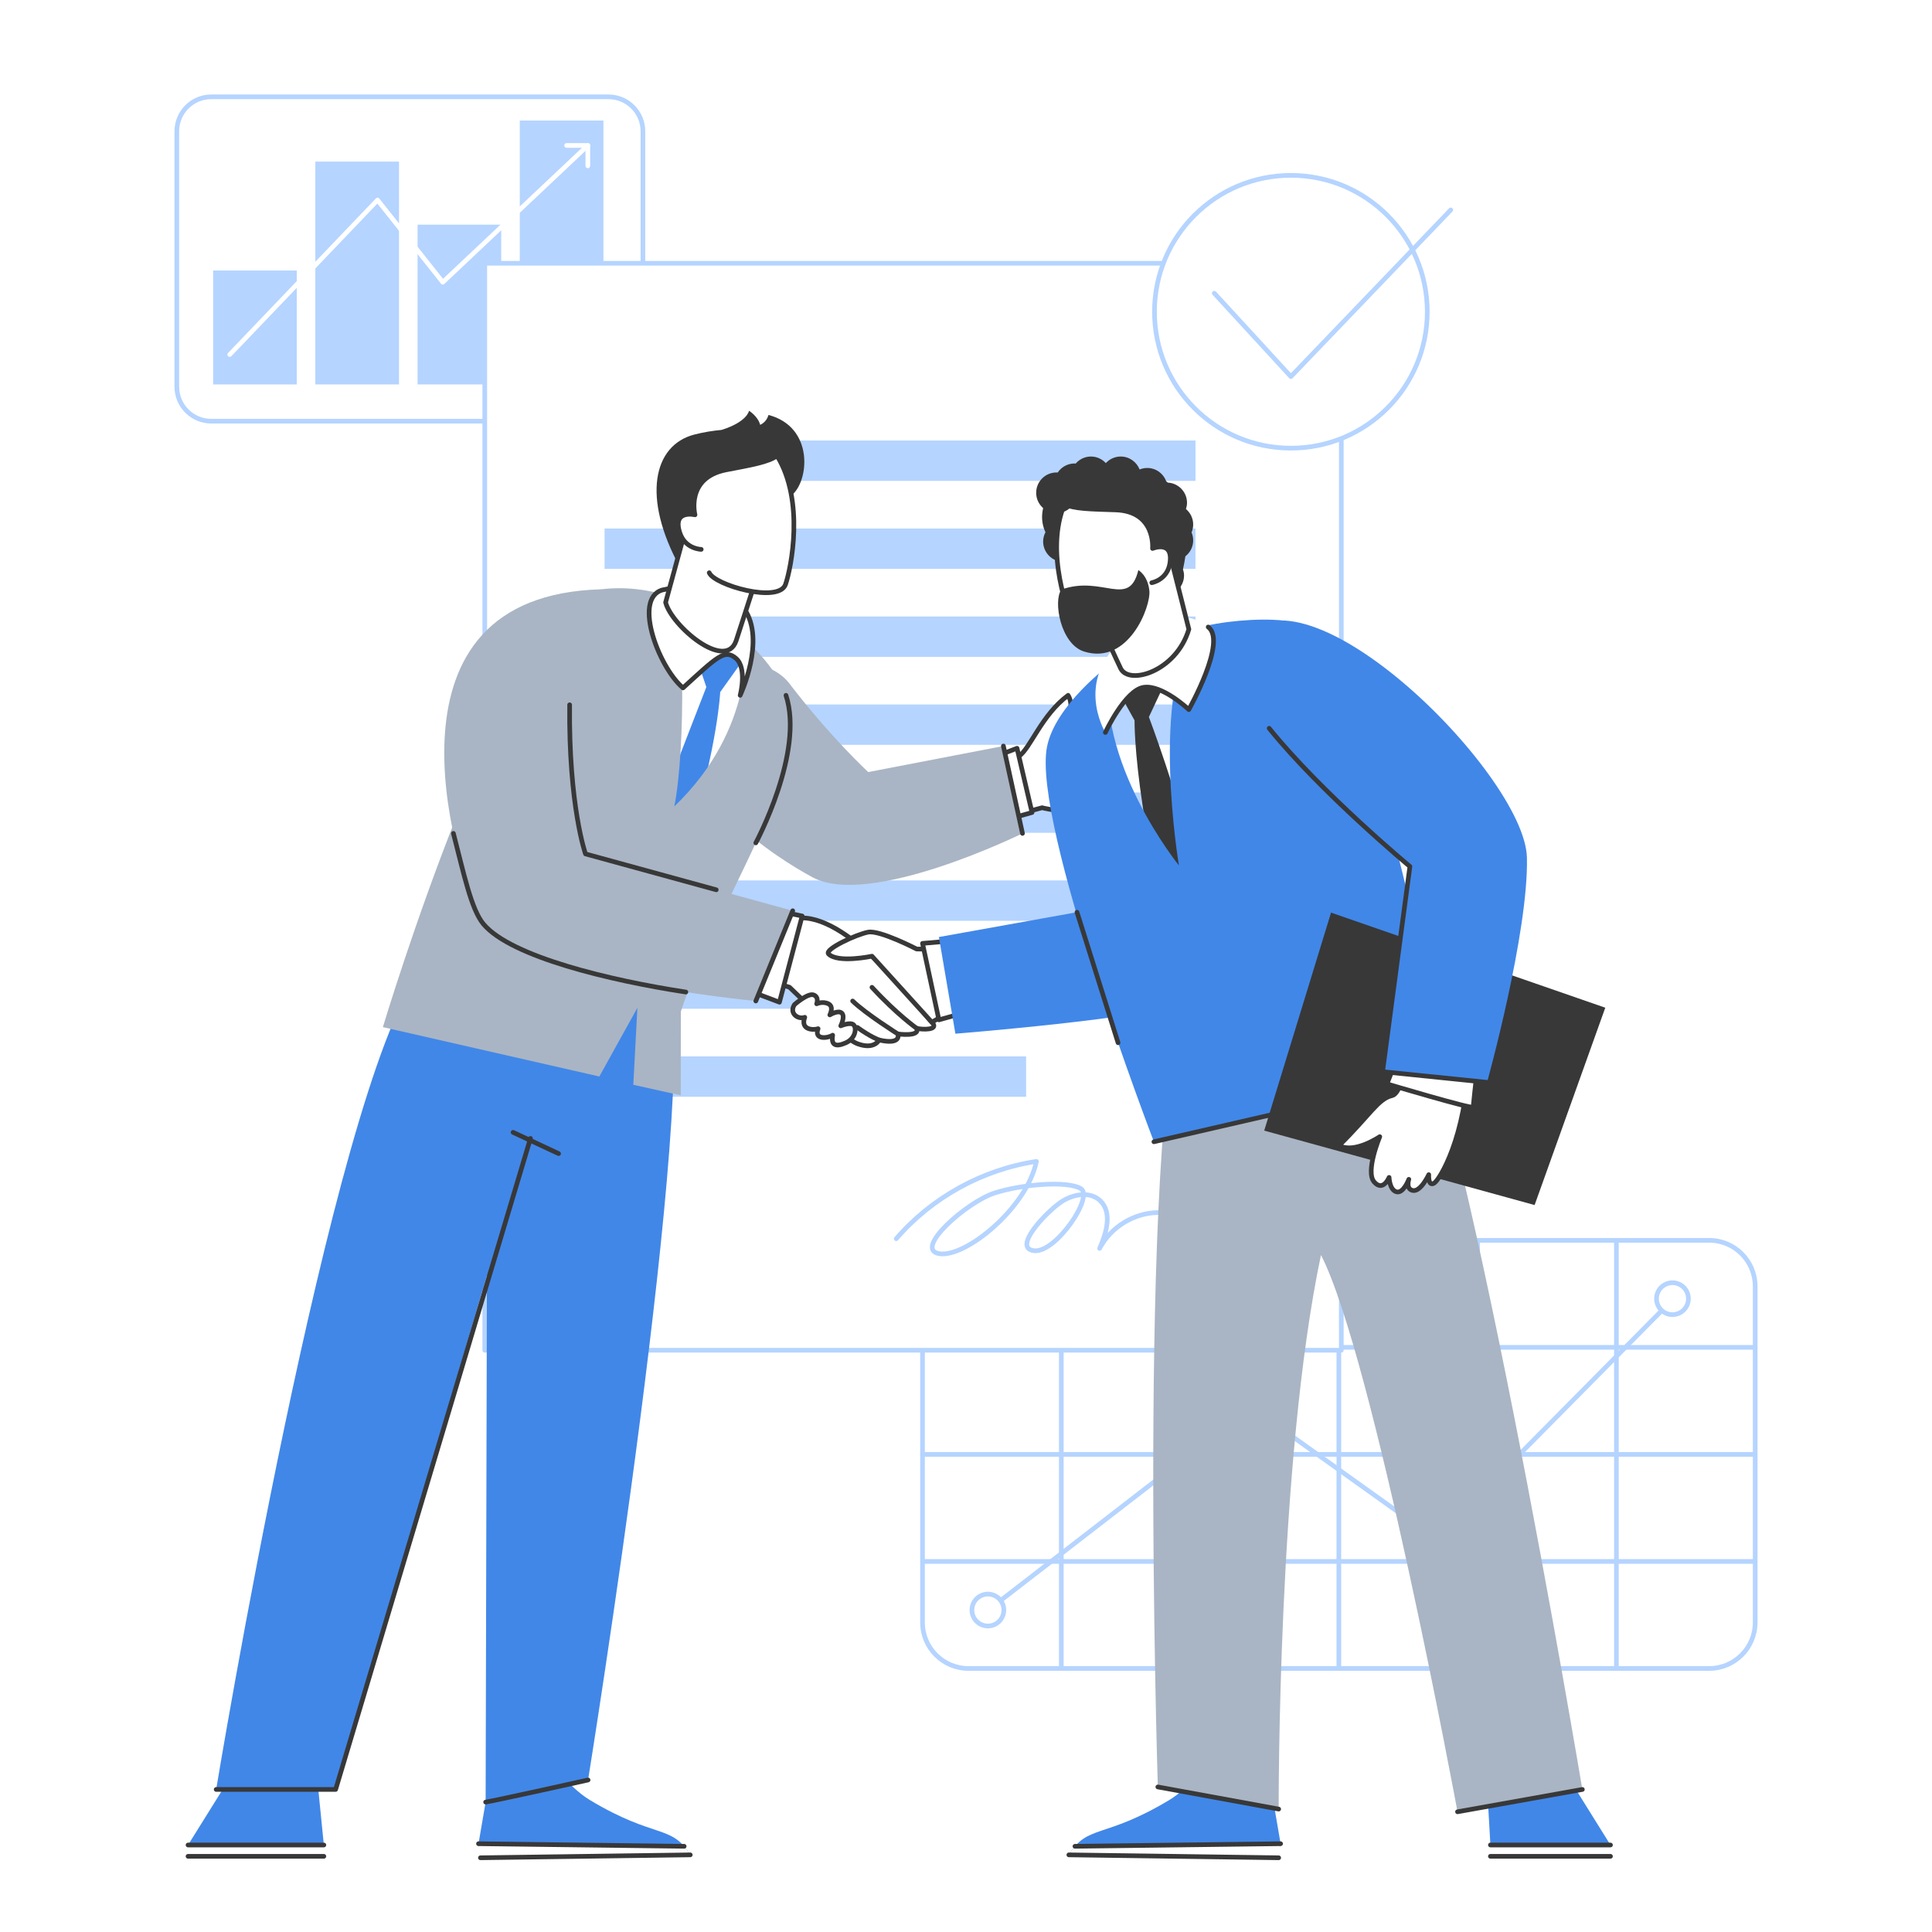 <?xml version="1.0" encoding="utf-8"?>
<!-- Generator: Adobe Illustrator 27.5.0, SVG Export Plug-In . SVG Version: 6.00 Build 0)  -->
<svg version="1.1" id="Layer_1" xmlns="http://www.w3.org/2000/svg" xmlns:xlink="http://www.w3.org/1999/xlink" x="0px" y="0px"
	 viewBox="0 0 4981.146 4981.146" style="enable-background:new 0 0 4981.146 4981.146;" xml:space="preserve">
<rect x="0" style="fill:#FFFFFF;" width="4981.146" height="4981.146"/>
<g>
	<g>
		<path style="fill:none;stroke:#B5D4FF;stroke-width:12;stroke-linecap:round;stroke-linejoin:round;stroke-miterlimit:10;" d="
			M4406.64,4301.692H2497.098c-65.515,0-118.625-53.11-118.625-118.625v-866.58c0-65.515,53.11-118.625,118.625-118.625H4406.64
			c65.515,0,118.625,53.11,118.625,118.625v866.58C4525.265,4248.582,4472.154,4301.692,4406.64,4301.692z"/>
		<g>
			
				<line style="fill:none;stroke:#B5D4FF;stroke-width:12;stroke-linecap:round;stroke-linejoin:round;stroke-miterlimit:10;" x1="2736.272" y1="3197.862" x2="2736.272" y2="4301.692"/>
			
				<line style="fill:none;stroke:#B5D4FF;stroke-width:12;stroke-linecap:round;stroke-linejoin:round;stroke-miterlimit:10;" x1="3094.071" y1="3197.862" x2="3094.071" y2="4301.692"/>
			
				<line style="fill:none;stroke:#B5D4FF;stroke-width:12;stroke-linecap:round;stroke-linejoin:round;stroke-miterlimit:10;" x1="3451.869" y1="3197.862" x2="3451.869" y2="4301.692"/>
			
				<line style="fill:none;stroke:#B5D4FF;stroke-width:12;stroke-linecap:round;stroke-linejoin:round;stroke-miterlimit:10;" x1="3809.668" y1="3197.862" x2="3809.668" y2="4301.692"/>
			
				<line style="fill:none;stroke:#B5D4FF;stroke-width:12;stroke-linecap:round;stroke-linejoin:round;stroke-miterlimit:10;" x1="4167.466" y1="3197.862" x2="4167.466" y2="4301.692"/>
		</g>
		<g>
			
				<line style="fill:none;stroke:#B5D4FF;stroke-width:12;stroke-linecap:round;stroke-linejoin:round;stroke-miterlimit:10;" x1="2378.474" y1="4025.735" x2="4525.265" y2="4025.735"/>
			
				<line style="fill:none;stroke:#B5D4FF;stroke-width:12;stroke-linecap:round;stroke-linejoin:round;stroke-miterlimit:10;" x1="2378.474" y1="3749.777" x2="4525.265" y2="3749.777"/>
			
				<line style="fill:none;stroke:#B5D4FF;stroke-width:12;stroke-linecap:round;stroke-linejoin:round;stroke-miterlimit:10;" x1="2378.474" y1="3473.82" x2="4525.265" y2="3473.82"/>
		</g>
		
			<polyline style="fill:none;stroke:#B5D4FF;stroke-width:12;stroke-linecap:round;stroke-linejoin:round;stroke-miterlimit:10;" points="
			2547.707,4151.241 3225.437,3627.484 3701.848,3967.778 4312.003,3351.021 		"/>
		
			<ellipse transform="matrix(0.707 -0.707 0.707 0.707 -2189.165 3017.371)" style="fill:#FFFFFF;stroke:#B5D4FF;stroke-width:12;stroke-linecap:round;stroke-linejoin:round;stroke-miterlimit:10;" cx="2547.707" cy="4151.241" rx="41.142" ry="41.142"/>
		
			<circle style="fill:#FFFFFF;stroke:#B5D4FF;stroke-width:12;stroke-linecap:round;stroke-linejoin:round;stroke-miterlimit:10;" cx="3225.437" cy="3627.484" r="41.142"/>
		
			<circle style="fill:#FFFFFF;stroke:#B5D4FF;stroke-width:12;stroke-linecap:round;stroke-linejoin:round;stroke-miterlimit:10;" cx="4312.003" cy="3348.313" r="41.142"/>
		
			<circle style="fill:#FFFFFF;stroke:#B5D4FF;stroke-width:12;stroke-linecap:round;stroke-linejoin:round;stroke-miterlimit:10;" cx="3701.848" cy="3967.778" r="41.142"/>
	</g>
	<g>
		<path style="fill:#FFFFFF;stroke:#B5D4FF;stroke-width:12;stroke-linecap:round;stroke-linejoin:round;stroke-miterlimit:10;" d="
			M1568.799,249.636H544.679c-49.042,0-88.798,39.756-88.798,88.798v658.663c0,49.042,39.756,88.798,88.798,88.798h762.591
			l284.592,272.065l-67.054-272.065h43.992c49.042,0,88.798-39.756,88.798-88.798V338.434
			C1657.597,289.392,1617.841,249.636,1568.799,249.636z"/>
		<rect x="549.524" y="697.447" style="fill:#B5D4FF;" width="215.686" height="293.715"/>
		<rect x="813.053" y="416.679" style="fill:#B5D4FF;" width="215.686" height="574.483"/>
		<rect x="1076.581" y="579.229" style="fill:#B5D4FF;" width="215.686" height="411.933"/>
		<rect x="1340.109" y="310.775" style="fill:#B5D4FF;" width="215.686" height="680.387"/>
		
			<polyline style="fill:none;stroke:#FFFFFF;stroke-width:12;stroke-linecap:round;stroke-linejoin:round;stroke-miterlimit:10;" points="
			1460.847,374.954 1515.571,374.954 1141.623,727.621 973.396,515.818 592.354,914.089 		"/>
		
			<line style="fill:none;stroke:#FFFFFF;stroke-width:12;stroke-linecap:round;stroke-linejoin:round;stroke-miterlimit:10;" x1="1515.571" y1="427.651" x2="1515.571" y2="374.954"/>
	</g>
	<g>
		<g>
			
				<rect x="1249.826" y="678.775" style="fill:#FFFFFF;stroke:#B5D4FF;stroke-width:12;stroke-linecap:round;stroke-linejoin:round;stroke-miterlimit:10;" width="2208.388" height="2802.483"/>
			
				<circle style="fill:#FFFFFF;stroke:#B5D4FF;stroke-width:12;stroke-linecap:round;stroke-linejoin:round;stroke-miterlimit:10;" cx="3328.189" cy="803.798" r="351.663"/>
			
				<polyline style="fill:none;stroke:#B5D4FF;stroke-width:12;stroke-linecap:round;stroke-linejoin:round;stroke-miterlimit:10;" points="
				3130.727,756.051 3328.189,970.92 3740.439,541.183 			"/>
		</g>
		<rect x="1833.104" y="1135.785" style="fill:#B5D4FF;" width="1249.112" height="104.056"/>
		<rect x="1558.739" y="1362.623" style="fill:#B5D4FF;" width="1523.478" height="104.056"/>
		<rect x="1558.739" y="1589.461" style="fill:#B5D4FF;" width="1523.478" height="104.056"/>
		<rect x="1558.739" y="1816.298" style="fill:#B5D4FF;" width="1523.478" height="104.056"/>
		<rect x="1558.739" y="2043.136" style="fill:#B5D4FF;" width="1523.478" height="104.056"/>
		<rect x="1558.739" y="2269.974" style="fill:#B5D4FF;" width="1523.478" height="104.056"/>
		<rect x="1558.739" y="2496.811" style="fill:#B5D4FF;" width="1523.478" height="104.056"/>
		<rect x="1558.739" y="2723.649" style="fill:#B5D4FF;" width="1086.813" height="104.056"/>
		<path style="fill:none;stroke:#B5D4FF;stroke-width:12;stroke-linecap:round;stroke-linejoin:round;stroke-miterlimit:10;" d="
			M2310.734,3193.638c91.789-106.366,222.459-178.413,361.398-199.261c-24.555,120.19-183.363,249.243-250.738,237.839
			c-67.375-11.403,71.498-133.388,142.681-156.316c71.183-22.927,188.222-32.136,222.544-11.354s-64.773,166.603-120.63,160.05
			s28.318-96.696,68.703-124.799c30.26-21.059,75.297-29.547,101.925-4.05c31.658,30.313,16.109,82.846-1.532,122.969
			c28.439-54.756,88.371-91.666,150.067-92.423"/>
	</g>
	<g>
		<path style="fill:#FFFFFF;stroke:#383838;stroke-width:12;stroke-linecap:round;stroke-linejoin:round;stroke-miterlimit:10;" d="
			M2753.82,1792.726c-68.418,50.723-97.135,136.659-126.875,157.115c-29.74,20.456-177.083,65.869-177.083,65.869
			s3.515,130.074,22.851,124.801c19.335-5.273,214.008-58.006,214.008-58.006s121.286,33.329,184.141-32.388
			c62.854-65.716-146.523-139.873-146.523-139.873S2780.052,1835.164,2753.82,1792.726z"/>
		
			<polygon style="fill:#FFFFFF;stroke:#383838;stroke-width:12;stroke-linecap:round;stroke-linejoin:round;stroke-miterlimit:10;" points="
			2497.321,1977.039 2622.122,1929.186 2660.793,2094.809 2528.961,2131.722 		"/>
		<path style="fill:#A9B5C4;" d="M1717.649,1823.964c47.521,236.436,278.607,384.434,377.144,437.833
			c148.482,80.464,541.391-113.097,541.391-113.097l-49.217-225.257l-348.431,67.11c0,0-96.685-88.912-203.571-228.595
			C1956.081,1658.871,1693.563,1704.124,1717.649,1823.964z"/>
		<polygon style="fill:#FFFFFF;" points="1768.352,1553.419 1588.559,1622.326 1730.937,2195.059 1971.75,1822.356 
			1908.315,1597.493 		"/>
		<path style="fill:#4187E8;" d="M1856.868,1784.276l51.447-72.063c-49.618-49.667-117.029-29.05-117.029-29.05l29.822,88.24
			c0,0-63.917,164.144-139.736,361.587c31.4,11.81,62.745,23.505,94.065,34.975
			C1851.25,1917.722,1856.868,1784.276,1856.868,1784.276z"/>
		<path style="fill:#383838;" d="M3076.3,1352.168c0-16.004-7.328-30.156-18.637-39.77c1.639-5.078,2.756-10.389,2.756-16.013
			c0-27.964-21.961-50.605-49.549-52.121c-1.29-1.16-2.662-2.192-3.997-3.289c-7.36-20.044-26.443-34.423-49.04-34.423
			c-6.964,0-13.581,1.423-19.66,3.889c-7.625-19.521-26.502-33.401-48.723-33.401c-15.215,0-28.797,6.586-38.372,16.941
			c-9.574-10.355-23.157-16.941-38.372-16.941c-15.786,0-29.774,7.126-39.383,18.166c-0.889-0.046-1.728-0.265-2.629-0.265
			c-28.944,0-52.409,23.465-52.409,52.41c0,3.139,0.395,6.177,0.924,9.164c-36.405,39.211-38.884,84.304-23.745,115.609
			c-3.718,7.196-6.018,15.242-6.018,23.901c0,28.945,23.464,52.41,52.409,52.41c14.325,0,27.284-5.776,36.745-15.092
			c58.715,32.439,132.713,77.239,138.124,109.504c7.389,44.056,87.268,66.337,112.872-5.087c1.774-4.945,3.136-9.663,4.75-14.521
			c11.169-9.612,18.393-23.677,18.393-39.568c0-5.584-1.106-10.861-2.724-15.907c2.562-11.492,4.561-22.609,6.153-33.449
			c12.172-9.597,20.134-24.302,20.134-41.004c0-7.307-1.51-14.251-4.21-20.57C3074.79,1366.419,3076.3,1359.475,3076.3,1352.168z"/>
		<path style="fill:#383838;" d="M2882.163,1779.916l42.989,77.407c0,0-5.464,302.834,190.173,899.811l127.894,75.863
			l28.194-137.755c0,0-121.242-206.81-179.904-433.797c-58.662-226.986-129.375-412.88-129.375-412.88l39.585-84.313
			C3001.721,1764.253,2937.066,1736.164,2882.163,1779.916z"/>
		<g>
			
				<path style="fill:#FFFFFF;stroke:#383838;stroke-width:12;stroke-linecap:round;stroke-linejoin:round;stroke-miterlimit:10;" d="
				M2078.576,2367.163c132.22,12.896,303.003,247.484,324.008,268.488s-26.484,19.178-39.269,15.525
				c10.045,22.831-48.401,14.612-48.401,14.612s10.958,29.223-48.401,15.525c0,0-11.872,25.57-54.793,10.045
				c-42.921-15.525-176.252-146.116-176.252-146.116l-179.905-52.967C1855.562,2492.274,1938.126,2353.464,2078.576,2367.163z"/>
			
				<path style="fill:#FFFFFF;stroke:#383838;stroke-width:12;stroke-linecap:round;stroke-linejoin:round;stroke-miterlimit:10;" d="
				M2363.315,2446.816c0,0-94.643-49.033-124.779-43.554s-114.168,44.438-102.33,56.301c24.342,24.394,111.947,5.716,111.947,5.716
				l154.431,170.372c0,0,82.506-53.898,173.829-54.811c91.323-0.913,174.839-104.905,83.517-118.603
				C2568.606,2448.538,2363.315,2446.816,2363.315,2446.816z"/>
			
				<path style="fill:#FFFFFF;stroke:#383838;stroke-width:12;stroke-linecap:round;stroke-linejoin:round;stroke-miterlimit:10;" d="
				M2048.333,2590.095c-14.711,22.883,9.807,39.228,26.561,32.69c-12.259,33.508,23.7,33.508,34.325,29.421
				c-11.033,29.83,25.743,24.518,37.594,16.754c-4.495,26.152,8.173,31.056,33.916,19.614c25.744-11.441,28.195-38.32,20.023-46.334
				c-8.173-8.013-33.099,2.611-33.099,2.611s11.85-23.701,2.86-32.69c-8.99-8.99-31.056,4.495-31.056,4.495
				s11.482-21.249-3.657-28.604c-15.14-7.355-30.259,0-30.259,0s6.947-17.162-7.764-22.883
				C2083.066,2559.448,2048.333,2590.095,2048.333,2590.095z"/>
			<path style="fill:none;stroke:#383838;stroke-width:12;stroke-linecap:round;stroke-linejoin:round;stroke-miterlimit:10;" d="
				M2248.152,2545.554c63.585,69.244,115.162,105.621,115.162,105.621"/>
			<path style="fill:none;stroke:#383838;stroke-width:12;stroke-linecap:round;stroke-linejoin:round;stroke-miterlimit:10;" d="
				M2198.3,2580.84c33.916,32.956,116.614,84.948,116.614,84.948"/>
			<path style="fill:none;stroke:#383838;stroke-width:12;stroke-linecap:round;stroke-linejoin:round;stroke-miterlimit:10;" d="
				M2210.558,2648.937c34.325,24.927,55.954,32.375,55.954,32.375"/>
		</g>
		
			<polygon style="fill:#FFFFFF;stroke:#383838;stroke-width:12;stroke-linecap:round;stroke-linejoin:round;stroke-miterlimit:10;" points="
			2378.474,2432.26 2515.975,2420.352 2547.978,2593.764 2420.71,2629.421 		"/>
		
			<polygon style="fill:#FFFFFF;stroke:#383838;stroke-width:12;stroke-linecap:round;stroke-linejoin:round;stroke-miterlimit:10;" points="
			1938.847,2335.21 2068.203,2361.653 2009.599,2583.916 1846.654,2522.454 		"/>
		<g>
			<g>
				<g>
					<path style="fill:#4187E8;" d="M1521.303,4641.236c-28.593-17.164-58.246-45.606-87.573-80.494l-165.605-8.114l-34.443,200.883
						c2.27,17.924,7.609,22.129,17.227,36.264l528.733-7.511C1731.706,4703.114,1688.674,4741.708,1521.303,4641.236z"/>
					<path style="fill:#FFFFFF;" d="M1763.914,4760.177c5.297,6.178,10.483,13.428,15.728,22.088l-540.981,7.511
						c-8.147-11.973-1.616-24.073-4.979-36.264L1763.914,4760.177z"/>
				</g>
				
					<line style="fill:none;stroke:#383838;stroke-width:12;stroke-linecap:round;stroke-linejoin:round;stroke-miterlimit:10;" x1="1233.682" y1="4753.512" x2="1763.914" y2="4760.177"/>
				
					<line style="fill:none;stroke:#383838;stroke-width:12;stroke-linecap:round;stroke-linejoin:round;stroke-miterlimit:10;" x1="1238.661" y1="4789.776" x2="1779.642" y2="4782.265"/>
			</g>
		</g>
		<g>
			<path style="fill:#FFFFFF;" d="M672.737,4714.957c1.668-0.556,159.548,41.888,159.548,41.888l2.691,29.176H484.781l3.947-29.176
				L672.737,4714.957z"/>
			<g>
				<polygon style="fill:#4187E8;" points="622.563,4535.819 484.781,4756.844 834.977,4756.844 809.143,4498.503 				"/>
				
					<line style="fill:none;stroke:#383838;stroke-width:12;stroke-linecap:round;stroke-linejoin:round;stroke-miterlimit:10;" x1="834.977" y1="4756.844" x2="484.781" y2="4756.844"/>
				
					<line style="fill:none;stroke:#383838;stroke-width:12;stroke-linecap:round;stroke-linejoin:round;stroke-miterlimit:10;" x1="834.977" y1="4786.021" x2="484.781" y2="4786.021"/>
			</g>
		</g>
		<path style="fill:#4187E8;" d="M1080.088,2510.439c-226.493,307.234-522.763,2103.189-522.763,2103.189h308.001l390.082-1325.48
			l-3.33,1358.071l264.104-57c0,0,288.515-1790.115,207.917-2057.388S1306.581,2203.206,1080.088,2510.439z"/>
		<path style="fill:#A9B5C4;" d="M2043.817,1859.739c-13.89-96.057-65.164-157.117-121.579-209.438
			c0,0,26.404,227.418-183.633,428.763c29.747-148.938,27.757-529.653-12.169-542.088c-55.936-17.421-115.997-24.939-176.484-17.582
			c-232.672,28.298-562.814,1128.772-562.814,1128.772l558.092,127.299l98.147-177.101l-10.575,198.477l122.37,27.193l0.17-215.929
			C1835.016,2360.826,2065.306,2008.346,2043.817,1859.739z"/>
		<path style="fill:#4187E8;" d="M2420.71,2415.887l42.516,249.238c0,0,498.427-39.816,601.933-81.208
			s-195.663-248.706-195.663-248.706L2420.71,2415.887z"/>
		<path style="fill:#A9B5C4;" d="M1549.952,1519.395c-587.423,15.779-382.34,692.751-313.167,846.817
			s711.857,214.628,711.857,214.628l95.175-232.679l-534.254-146.554C1509.563,2201.606,1422.811,1694.94,1549.952,1519.395z"/>
		<path style="fill:none;stroke:#383838;stroke-width:12;stroke-linecap:round;stroke-linejoin:round;stroke-miterlimit:10;" d="
			M1846.654,2294.076l-337.091-92.469c0,0-43.585-122.617-40.905-384.524"/>
		
			<line style="fill:none;stroke:#383838;stroke-width:12;stroke-linecap:round;stroke-linejoin:round;stroke-miterlimit:10;" x1="1948.642" y1="2580.84" x2="2043.817" y2="2348.161"/>
		<path style="fill:none;stroke:#383838;stroke-width:12;stroke-linecap:round;stroke-linejoin:round;stroke-miterlimit:10;" d="
			M1168.965,2148.7c26.322,101.02,45.662,196.369,77.915,234.268c71.601,84.135,325.834,144.801,521.472,174.78"/>
		
			<polyline style="fill:none;stroke:#383838;stroke-width:12;stroke-linecap:round;stroke-linejoin:round;stroke-miterlimit:10;" points="
			1367.67,2935.107 865.326,4613.629 557.325,4613.629 		"/>
		<g>
			<g>
				<g>
					<path style="fill:#4187E8;" d="M3014.082,4641.236c28.593-17.164,58.246-45.606,87.573-80.494l165.605-8.114l34.443,200.883
						c-2.27,17.924-7.609,22.129-17.227,36.264l-528.733-7.511C2803.679,4703.114,2846.711,4741.708,3014.082,4641.236z"/>
					<path style="fill:#FFFFFF;" d="M2771.471,4760.177c-5.297,6.178-10.483,13.428-15.728,22.088l540.981,7.511
						c8.147-11.973,1.616-24.073,4.979-36.264L2771.471,4760.177z"/>
				</g>
				
					<line style="fill:none;stroke:#383838;stroke-width:12;stroke-linecap:round;stroke-linejoin:round;stroke-miterlimit:10;" x1="3301.703" y1="4753.512" x2="2771.471" y2="4760.177"/>
				
					<line style="fill:none;stroke:#383838;stroke-width:12;stroke-linecap:round;stroke-linejoin:round;stroke-miterlimit:10;" x1="3296.724" y1="4789.776" x2="2755.743" y2="4782.265"/>
			</g>
		</g>
		<g>
			<path style="fill:#FFFFFF;" d="M3964.249,4714.957c-1.668-0.556-118.928,41.888-118.928,41.888l-2.691,29.176h309.574
				l-3.946-29.176L3964.249,4714.957z"/>
			<g>
				<polygon style="fill:#4187E8;" points="4014.423,4535.819 4152.204,4756.844 3842.63,4756.844 3827.843,4498.503 				"/>
				
					<line style="fill:none;stroke:#383838;stroke-width:12;stroke-linecap:round;stroke-linejoin:round;stroke-miterlimit:10;" x1="3842.63" y1="4756.844" x2="4152.204" y2="4756.844"/>
				
					<line style="fill:none;stroke:#383838;stroke-width:12;stroke-linecap:round;stroke-linejoin:round;stroke-miterlimit:10;" x1="3842.63" y1="4786.021" x2="4152.204" y2="4786.021"/>
			</g>
		</g>
		<path style="fill:#A9B5C4;" d="M3605.578,2508.823c159.117,221.094,474.083,2104.806,474.083,2104.806l-321.839,57.573
			c0,0-217.522-1174.766-352.027-1435.494c-112.326,529.927-109.071,1428.517-109.071,1428.517l-311.53-57.06
			c0,0-58.271-1828.888,83.691-2080.515S3446.461,2287.729,3605.578,2508.823z"/>
		<path style="fill:#4187E8;" d="M2699.435,1925.315c21.442-108.213,162.088-211.913,162.088-211.913
			c-40.981,248.007,178.003,517.827,178.003,517.827s-76.527-454.852,47.405-611.76c55.936-17.421,160.412-26.808,220.899-19.452
			c232.672,28.298,414.431,1171.786,414.431,1171.786l-747.165,171.928C2975.095,2943.732,2660.214,2123.251,2699.435,1925.315z"/>
		
			<line style="fill:none;stroke:#383838;stroke-width:12;stroke-linecap:round;stroke-linejoin:round;stroke-miterlimit:10;" x1="2975.095" y1="2943.732" x2="3722.26" y2="2771.804"/>
		<polygon style="fill:#383838;" points="3431.734,2352.945 4138.79,2598.086 3956.57,3106.888 3259.429,2914.992 		"/>
		<g>
			
				<path style="fill:#FFFFFF;stroke:#383838;stroke-width:12;stroke-linecap:round;stroke-linejoin:round;stroke-miterlimit:10;" d="
				M3786.884,2731.704c-7.666,201.24-75.148,309.855-89.203,318.586c-16.174,10.047-14.009-21.747-14.009-21.747
				s-21.247,46.065-42.049,40.609c-17.663-4.633-9.324-28.608-9.324-28.608s-13.987,37.341-31.979,32.212
				s-18.917-37.136-18.917-37.136s-15.574,38.276-38.608,11.568c-23.033-26.708,14.582-116.61,14.582-116.61
				s-65.665,44.932-104.742,22.708c79.842-78.776,100.375-120.311,136.361-128.526c35.987-8.215,50.667-183.589,50.667-183.589
				L3786.884,2731.704z"/>
			
				<path style="fill:#FFFFFF;stroke:#383838;stroke-width:12;stroke-linecap:round;stroke-linejoin:round;stroke-miterlimit:10;" d="
				M3575.888,2794.52c0,0,222.18,66.281,222.247,59.8c0.066-6.482,24.195-219.201,24.195-219.201l-190.517,15.358L3575.888,2794.52z
				"/>
			<path style="fill:#4187E8;" d="M3188.122,1664.217c148.382-258.811,743.776,328.813,748.656,547.047
				c4.332,193.725-102.798,579.263-102.798,579.263l-269.385-27.503l70.474-529.022
				C3635.069,2234.001,3112.153,1796.725,3188.122,1664.217z"/>
			<path style="fill:none;stroke:#383838;stroke-width:12;stroke-linecap:round;stroke-linejoin:round;stroke-miterlimit:10;" d="
				M3833.979,2790.527l-269.385-27.503l70.474-529.022c0,0-228.833-190.132-362.889-356.282"/>
		</g>
		
			<line style="fill:none;stroke:#383838;stroke-width:12;stroke-linecap:round;stroke-linejoin:round;stroke-miterlimit:10;" x1="1322.846" y1="2919.466" x2="1440.159" y2="2974.212"/>
		<path style="fill:#FFFFFF;" d="M2915.73,1632.635c-155.246,109.986-65.869,255.847-65.869,255.847s50.816-109.18,98.883-116.425
			s116.274,57.404,116.274,57.404s99.303-175.754,50.079-212.81C3020.679,1545.57,2915.73,1632.635,2915.73,1632.635z"/>
		<path style="fill:none;stroke:#383838;stroke-width:12;stroke-linecap:round;stroke-linejoin:round;stroke-miterlimit:10;" d="
			M2849.861,1888.482c0,0,50.816-109.18,98.883-116.425s116.274,57.404,116.274,57.404s99.303-175.754,50.079-212.81"/>
		<g>
			<g>
				
					<line style="fill:#FFFFFF;stroke:#383838;stroke-width:12;stroke-linecap:round;stroke-linejoin:round;stroke-miterlimit:10;" x1="2839.367" y1="1448.433" x2="2971.481" y2="1414.084"/>
				
					<path style="fill:#FFFFFF;stroke:#383838;stroke-width:12;stroke-linecap:round;stroke-linejoin:round;stroke-miterlimit:10;" d="
					M2770.695,1463.318c0,0,94.864,210.852,118.539,259.874c21.575,44.672,143.782,7.568,175.944-100.866l-48.776-193.311
					L2770.695,1463.318z"/>
				<g>
					<path style="fill:#FFFFFF;" d="M2971.481,1414.084c0,0,9.043-96.065-95.573-99.434c-65.688-2.116-106.667-2.579-131.387-14.89
						c-51.207,122.466,8.709,283.516,29.476,322.566c24.185,45.48,177.321-26.424,184.849-58.832
						c7.528-32.409,10.734-61.165,10.734-61.165s39.829-6.839,46.656-49.913C3025.896,1391.464,2971.481,1414.084,2971.481,1414.084
						z"/>
				</g>
				<g>
					
						<path style="fill:#FFFFFF;stroke:#383838;stroke-width:12;stroke-linecap:round;stroke-linejoin:round;stroke-miterlimit:10;" d="
						M2969.579,1502.329c0,0,39.829-6.839,46.656-49.913c9.661-60.951-44.755-38.332-44.755-38.332s9.043-96.065-95.573-99.434
						c-65.688-2.116-106.667-2.579-131.387-14.89c-51.207,122.466,8.709,283.516,29.476,322.566"/>
				</g>
			</g>
			<path style="fill:#383838;" d="M2934.888,1469.83c-24.008,99.731-92.197,11.994-198.402,50.239
				c-21.824,29.529-1.997,140.708,58.394,159.705c114.806,36.114,172.558-116.313,168.491-156.491
				C2959.306,1483.105,2934.888,1469.83,2934.888,1469.83z"/>
		</g>
		
			<ellipse transform="matrix(0.707 -0.707 0.707 0.707 -100.356 2298.484)" style="fill:#383838;" cx="2724.338" cy="1270.382" rx="52.409" ry="52.41"/>
		<path style="fill:#FFFFFF;stroke:#383838;stroke-width:12;stroke-linecap:round;stroke-linejoin:round;stroke-miterlimit:10;" d="
			M1716.094,1519.395c-89.438,11.447-19.97,199.382,44.812,254.18c87.966-80.089,107.745-101.294,136.846-75.938
			c29.101,25.356,10.563,95.09,10.563,95.09s67.252-142.841,10.315-223.215C1857.176,1482.762,1716.094,1519.395,1716.094,1519.395z
			"/>
		<g>
			<path style="fill:#383838;" d="M1789.533,1120.567c25.757-6.74,49.447-10.111,70.814-12.151
				c66.569-20.791,70.816-49.345,70.816-49.345s22.809,13.863,28.748,36.315c10.32-5.026,17.608-12.843,21.482-25.54
				c118.375,31.192,104.905,171.888,59.102,207.539c-45.803,35.651-172.144,125.784-172.563,171.606
				c-0.419,45.821-77.776,81.208-115.173,12.951C1654.2,1282.052,1684.544,1148.041,1789.533,1120.567z"/>
			
				<line style="fill:#FFFFFF;stroke:#383838;stroke-width:12;stroke-linecap:round;stroke-linejoin:round;stroke-miterlimit:10;" x1="1931.163" y1="1340.928" x2="1791.801" y2="1327.317"/>
			
				<path style="fill:#FFFFFF;stroke:#383838;stroke-width:12;stroke-linecap:round;stroke-linejoin:round;stroke-miterlimit:10;" d="
				M1716.094,1553.187l58.019-212.259l204.908,60.974l-81.27,250.565C1869.948,1731.422,1731.44,1613.227,1716.094,1553.187z"/>
			<g>
				<path style="fill:#FFFFFF;" d="M1791.801,1327.317c0,0-24.57-95.879,80.882-116.072c66.213-12.68,107.657-19.722,130.728-36.16
					c71.524,115.864,36.65,288.644,21.874,331.54c-17.209,49.958-183.893,1.67-196.718-29.957
					c-12.825-31.628-20.686-60.249-20.686-60.249s-41.45-0.541-55.276-43.087
					C1733.041,1313.127,1791.801,1327.317,1791.801,1327.317z"/>
			</g>
			<g>
				
					<path style="fill:#FFFFFF;stroke:#383838;stroke-width:12;stroke-linecap:round;stroke-linejoin:round;stroke-miterlimit:10;" d="
					M1807.881,1416.418c0,0-41.45-0.541-55.276-43.087c-19.564-60.204,39.196-46.015,39.196-46.015s-24.57-95.879,80.882-116.072
					c66.213-12.68,107.657-19.722,130.728-36.16c71.524,115.864,36.65,288.644,21.874,331.54
					c-17.209,49.958-183.893,1.67-196.718-29.957"/>
			</g>
		</g>
		<path style="fill:none;stroke:#383838;stroke-width:12;stroke-linecap:round;stroke-linejoin:round;stroke-miterlimit:10;" d="
			M2026.432,1792.726c48.078,146.818-77.79,380.417-77.79,380.417"/>
		
			<line style="fill:none;stroke:#383838;stroke-width:12;stroke-linecap:round;stroke-linejoin:round;stroke-miterlimit:10;" x1="2586.967" y1="1923.442" x2="2636.184" y2="2148.7"/>
		
			<line style="fill:none;stroke:#383838;stroke-width:12;stroke-linecap:round;stroke-linejoin:round;stroke-miterlimit:10;" x1="2776.748" y1="2351.883" x2="2882.631" y2="2688.438"/>
		
			<line style="fill:none;stroke:#383838;stroke-width:12;stroke-linecap:round;stroke-linejoin:round;stroke-miterlimit:10;" x1="3757.822" y1="4671.202" x2="4079.661" y2="4613.629"/>
		
			<line style="fill:none;stroke:#383838;stroke-width:12;stroke-linecap:round;stroke-linejoin:round;stroke-miterlimit:10;" x1="2985.194" y1="4607.165" x2="3296.724" y2="4664.225"/>
		<path style="fill:none;stroke:#383838;stroke-width:12;stroke-linecap:round;stroke-linejoin:round;stroke-miterlimit:10;" d="
			M1252.078,4646.22c21.836-3.114,264.104-57,264.104-57"/>
	</g>
</g>
</svg>
